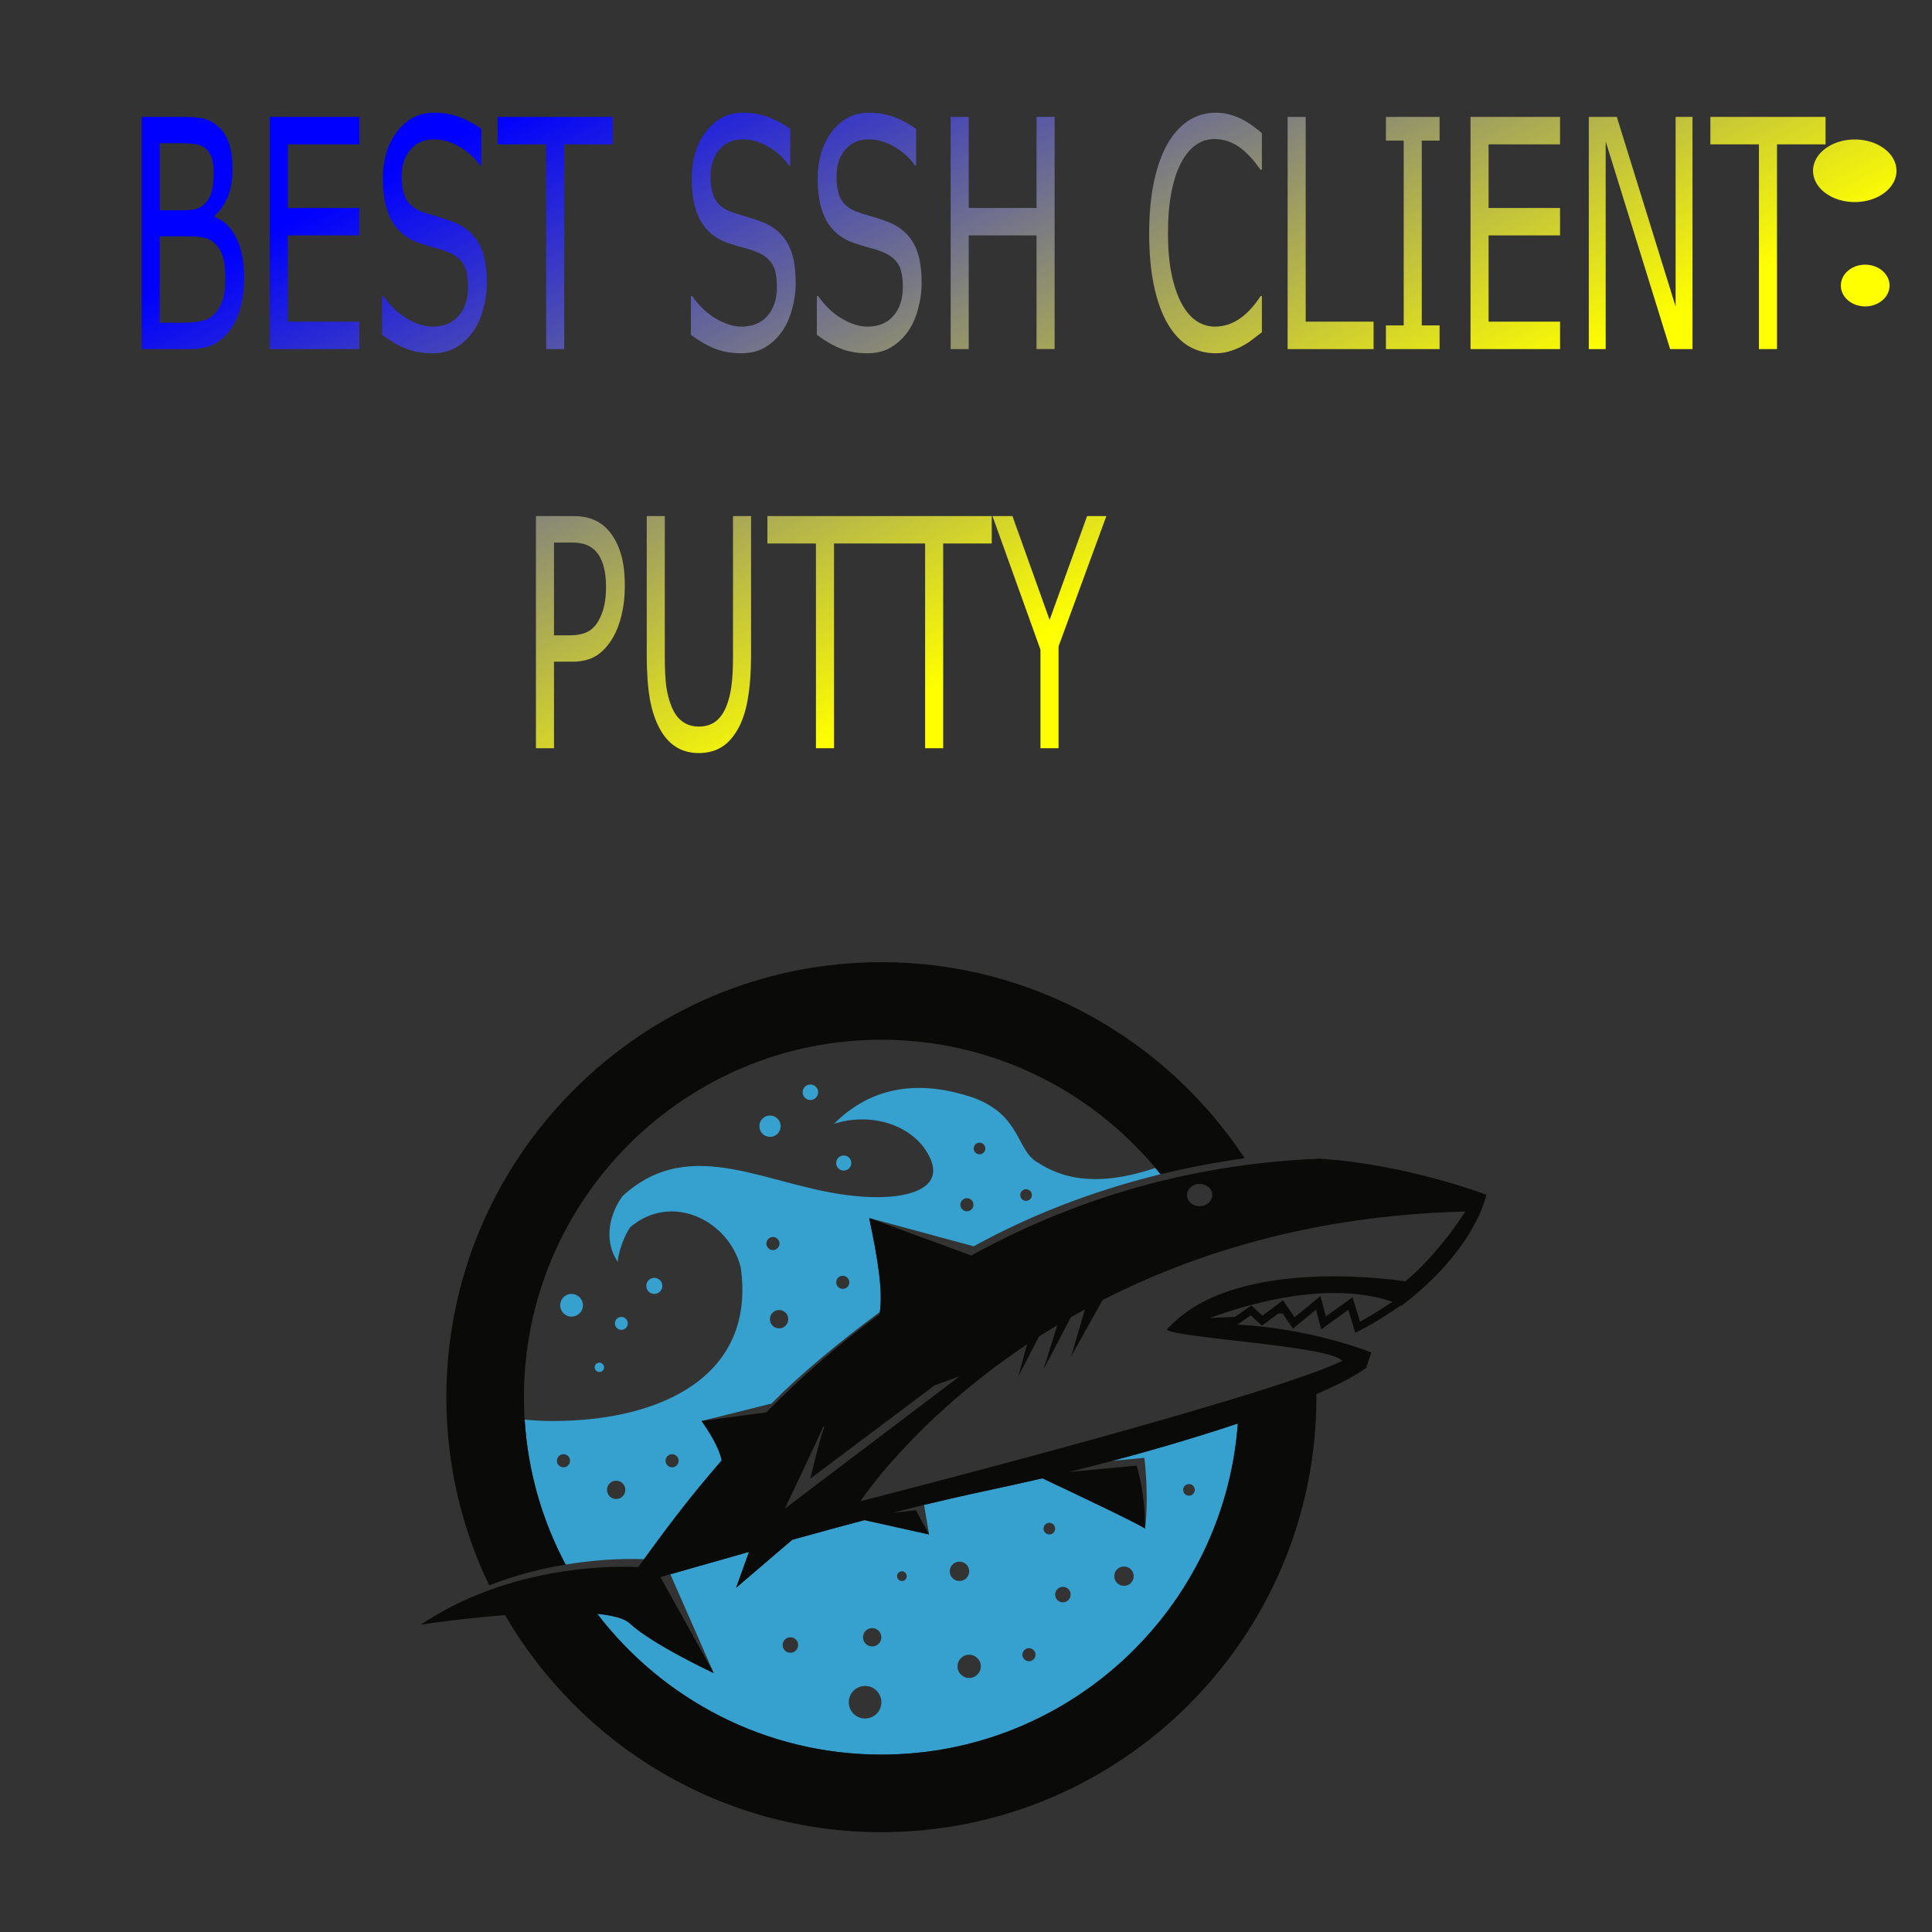 <?xml version="1.0" encoding="UTF-8" standalone="no"?>
<!-- Created with Inkscape (http://www.inkscape.org/) -->

<svg
   xmlns:dc="http://purl.org/dc/elements/1.1/"
   xmlns:cc="http://creativecommons.org/ns#"
   xmlns:rdf="http://www.w3.org/1999/02/22-rdf-syntax-ns#"
   xmlns:svg="http://www.w3.org/2000/svg"
   xmlns="http://www.w3.org/2000/svg"
   xmlns:xlink="http://www.w3.org/1999/xlink"
   xmlns:sodipodi="http://sodipodi.sourceforge.net/DTD/sodipodi-0.dtd"
   xmlns:inkscape="http://www.inkscape.org/namespaces/inkscape"
   width="210mm"
   height="210mm"
   viewBox="0 0 210 210"
   version="1.1"
   id="svg8"
   inkscape:version="0.92.3 (2405546, 2018-03-11)"
   sodipodi:docname="i.svg">
  <rect x="0" y="0" width="210" height="210" fill="#333333" stroke="none"/>
  <title
     id="title10">BEST SSH</title>
  <defs
     id="defs2">
    <linearGradient
       id="linearGradient121"
       inkscape:collect="always">
      <stop
         id="stop117"
         offset="0"
         style="stop-color:#ffff00;stop-opacity:1;" />
      <stop
         id="stop119"
         offset="1"
         style="stop-color:#0000ff;stop-opacity:1" />
    </linearGradient>
    <linearGradient
       inkscape:collect="always"
       id="linearGradient111">
      <stop
         style="stop-color:#ffff00;stop-opacity:1;"
         offset="0"
         id="stop107" />
      <stop
         style="stop-color:#0000ff;stop-opacity:1"
         offset="1"
         id="stop109" />
    </linearGradient>
    <linearGradient
       inkscape:collect="always"
       xlink:href="#linearGradient111"
       id="linearGradient113"
       x1="88.689"
       y1="168.329"
       x2="54.087"
       y2="99.708"
       gradientUnits="userSpaceOnUse" />
    <linearGradient
       inkscape:collect="always"
       xlink:href="#linearGradient121"
       id="linearGradient115"
       x1="88.689"
       y1="168.329"
       x2="54.087"
       y2="99.708"
       gradientUnits="userSpaceOnUse" />
  </defs>
  <sodipodi:namedview
     id="base"
     pagecolor="#ffffff"
     bordercolor="#666666"
     borderopacity="1.0"
     inkscape:pageopacity="0.0"
     inkscape:pageshadow="2"
     inkscape:zoom="0.35"
     inkscape:cx="350"
     inkscape:cy="560"
     inkscape:document-units="mm"
     inkscape:current-layer="layer1"
     showgrid="false"
     inkscape:window-width="1366"
     inkscape:window-height="705"
     inkscape:window-x="-8"
     inkscape:window-y="-8"
     inkscape:window-maximized="1" />
  <g
     inkscape:label="Ebene 1"
     inkscape:groupmode="layer"
     id="layer1"
     transform="translate(0,-87)">
    <g
       id="Layer_1"
       transform="matrix(0.265,0,0,0.265,45.487,191.147)">
      <path
         id="path12"
         d="m 157.564,55.003 c 0,-1.756 1.422,-3.182 3.182,-3.182 1.759,0 3.182,1.426 3.182,3.182 0,1.758 -1.423,3.183 -3.182,3.183 -1.76,0 -3.182,-1.425 -3.182,-3.183 m 16.864,32.142 c -1.716,0 -3.104,-1.39 -3.104,-3.104 0,-1.713 1.388,-3.105 3.104,-3.105 1.717,0 3.105,1.392 3.105,3.105 0,1.714 -1.388,3.104 -3.105,3.104 M 139.813,68.926 c 0,-2.417 1.958,-4.376 4.376,-4.376 2.417,0 4.375,1.959 4.375,4.376 0,2.416 -1.958,4.375 -4.375,4.375 -2.418,0 -4.376,-1.959 -4.376,-4.375 m -43.081,68.796 c -1.82,0 -3.294,-1.476 -3.294,-3.296 0,-1.818 1.474,-3.296 3.294,-3.296 1.822,0 3.294,1.478 3.294,3.296 0,1.82 -1.472,3.296 -3.294,3.296 m -24.463,30.117 c 0,-1.061 0.861,-1.922 1.924,-1.922 1.063,0 1.924,0.861 1.924,1.922 0,1.062 -0.861,1.922 -1.924,1.922 -1.063,0 -1.924,-0.86 -1.924,-1.922 M 58.13,142.381 c 0,-2.572 2.085,-4.659 4.658,-4.659 2.573,0 4.658,2.087 4.658,4.659 0,2.574 -2.085,4.66 -4.658,4.66 -2.573,0 -4.658,-2.086 -4.658,-4.66 m 25.078,10.077 c -1.464,0 -2.65,-1.186 -2.65,-2.651 0,-1.464 1.186,-2.65 2.65,-2.65 1.463,0 2.651,1.186 2.651,2.65 0,1.465 -1.188,2.651 -2.651,2.651 m 232.829,68.02 c -1.319,0 -2.388,-1.069 -2.388,-2.387 0,-1.319 1.069,-2.387 2.388,-2.387 1.316,0 2.385,1.068 2.385,2.387 0,1.318 -1.069,2.387 -2.385,2.387 m -26.652,36.992 c -2.196,0 -3.978,-1.78 -3.978,-3.977 0,-2.197 1.782,-3.978 3.978,-3.978 2.197,0 3.978,1.781 3.978,3.978 0,2.197 -1.781,3.977 -3.978,3.977 m -25.059,6.763 c -1.76,0 -3.182,-1.425 -3.182,-3.183 0,-1.756 1.422,-3.182 3.182,-3.182 1.759,0 3.181,1.426 3.181,3.182 0,1.758 -1.422,3.183 -3.181,3.183 m -5.57,-27.845 c -1.317,0 -2.386,-1.069 -2.386,-2.387 0,-1.316 1.069,-2.387 2.386,-2.387 1.318,0 2.388,1.071 2.388,2.387 0,1.318 -1.07,2.387 -2.388,2.387 m -8.353,52.009 c -1.483,0 -2.685,-1.203 -2.685,-2.685 0,-1.483 1.202,-2.686 2.685,-2.686 1.482,0 2.685,1.203 2.685,2.686 0,1.482 -1.203,2.685 -2.685,2.685 m -24.528,6.862 c -2.636,0 -4.773,-2.137 -4.773,-4.774 0,-2.636 2.137,-4.773 4.773,-4.773 2.635,0 4.773,2.137 4.773,4.773 0,2.637 -2.138,4.774 -4.773,4.774 m -7.956,-43.756 c 0,-2.197 1.782,-3.977 3.978,-3.977 2.198,0 3.978,1.78 3.978,3.977 0,2.197 -1.78,3.978 -3.978,3.978 -2.196,0 -3.978,-1.781 -3.978,-3.978 m -19.625,3.978 c -1.095,0 -1.987,-0.89 -1.987,-1.988 0,-1.099 0.892,-1.99 1.987,-1.99 1.098,0 1.989,0.891 1.989,1.99 0,1.098 -0.891,1.988 -1.989,1.988 m -12.196,26.834 c -2.079,0 -3.765,-1.685 -3.765,-3.763 0,-2.078 1.686,-3.764 3.765,-3.764 2.079,0 3.763,1.686 3.763,3.764 0,2.078 -1.684,3.763 -3.763,3.763 m -2.919,29.571 c -3.691,0 -6.681,-2.992 -6.681,-6.684 0,-3.689 2.99,-6.682 6.681,-6.682 3.694,0 6.682,2.993 6.682,6.682 0,3.692 -2.988,6.684 -6.682,6.684 M 152.55,284.917 c -1.758,0 -3.181,-1.426 -3.181,-3.182 0,-1.757 1.423,-3.183 3.181,-3.183 1.761,0 3.183,1.426 3.183,3.183 0,1.756 -1.422,3.182 -3.183,3.182 m 132.06,-78.725 13.132,-1.228 c 0,0 1.986,15.713 0.263,29.037 -0.898,-1.176 -32.365,-16.063 -42.083,-20.643 -3.695,0.862 -7.352,1.69 -10.953,2.479 -12.867,2.816 -22.636,4.793 -37.589,8.432 l 2.053,12.119 -26.49,-5.885 c -8.341,2.209 -18.067,4.851 -29.625,8.06 l -23.043,19.704 5.314,-14.739 c -9.629,2.717 -20.316,5.76 -32.273,9.194 l 17.81,40.547 c 0,0 -25.455,-11.93 -34.472,-20.418 -2.17,-2.041 -6.97,-3.268 -13.312,-3.909 26.813,35.073 69.065,57.741 116.519,57.741 77.207,0 140.662,-59.989 146.211,-135.805 -15.839,5.305 -33.584,10.56 -51.462,15.314 M 81.086,221.854 c -2.079,0 -3.764,-1.685 -3.764,-3.763 0,-2.078 1.685,-3.764 3.764,-3.764 2.079,0 3.763,1.686 3.763,3.764 0,2.078 -1.684,3.763 -3.763,3.763 M 59.472,208.843 c -1.482,0 -2.685,-1.203 -2.685,-2.686 0,-1.482 1.203,-2.685 2.685,-2.685 1.483,0 2.686,1.203 2.686,2.685 0,1.483 -1.203,2.686 -2.686,2.686 m 44.551,-5.371 c 1.482,0 2.685,1.203 2.685,2.685 0,1.483 -1.203,2.686 -2.685,2.686 -1.482,0 -2.686,-1.203 -2.686,-2.686 0,-1.482 1.204,-2.685 2.686,-2.685 m 41.368,-89.1 c 1.482,0 2.685,1.203 2.685,2.685 0,1.482 -1.203,2.684 -2.685,2.684 -1.481,0 -2.684,-1.202 -2.684,-2.684 0,-1.482 1.203,-2.685 2.684,-2.685 m 6.284,33.711 c 0,2.079 -1.683,3.763 -3.763,3.763 -2.08,0 -3.764,-1.684 -3.764,-3.763 0,-2.08 1.684,-3.764 3.764,-3.764 2.08,0 3.763,1.684 3.763,3.764 m 22.356,-17.801 c 1.482,0 2.685,1.203 2.685,2.685 0,1.483 -1.203,2.684 -2.685,2.684 -1.483,0 -2.685,-1.201 -2.685,-2.684 0,-1.482 1.202,-2.685 2.685,-2.685 M 224.946,98.46 c 1.482,0 2.685,1.203 2.685,2.685 0,1.482 -1.203,2.686 -2.685,2.686 -1.483,0 -2.686,-1.204 -2.686,-2.686 0,-1.482 1.203,-2.685 2.686,-2.685 m 5.171,-22.772 c 1.318,0 2.387,1.069 2.387,2.387 0,1.318 -1.069,2.386 -2.387,2.386 -1.317,0 -2.386,-1.068 -2.386,-2.386 0,-1.318 1.069,-2.387 2.386,-2.387 M 249.21,94.78 c 1.318,0 2.387,1.07 2.387,2.387 0,1.318 -1.069,2.387 -2.387,2.387 -1.317,0 -2.387,-1.069 -2.387,-2.387 0,-1.317 1.07,-2.387 2.387,-2.387 M 92.478,246.552 c 6.695,-9.143 17.23,-23.717 31.857,-40.51 -1.151,-6.678 -8.246,-16.193 -8.246,-16.193 l 28.705,-7.16 c 12.389,-12.554 27.754,-25.181 44.445,-37.57 1.208,-8.5 -0.607,-20.808 -4.376,-38.536 l 42.874,11.609 c 22.269,-12.272 48.044,-22.563 76.639,-29.551 -0.695,-0.867 -1.397,-1.728 -2.111,-2.58 -17.377,5.797 -33.902,7.045 -47.884,-2.02 -9.347,-4.773 -6.762,-19.491 -26.915,-26.85 -21.302,-7.16 -41.104,-5.17 -57.015,10.741 15.911,-4.973 31.026,0.994 37.39,10.54 11.666,17.304 -10.143,21.082 -28.64,19.095 -35.003,-3.184 -67.024,-26.056 -95.465,0 -4.773,6.363 -8.353,17.5 -1.989,27.047 0,-3.182 2.587,-10.939 5.172,-14.32 16.905,-14.319 40.373,-2.785 45.245,16.517 6.363,44.551 -32.517,63.038 -77.067,63.038 -3.809,0 -7.666,-0.2 -11.546,-0.559 1.332,21.365 7.258,41.502 16.803,59.436 16.377,-2.717 28.916,-2.336 32.124,-2.174"
         inkscape:connector-curvature="0"
         style="fill:#36a0ce" />
      <path
         id="path14"
         d="m 429.401,103.93 c -61.814,1.514 -111.041,17.006 -148.826,36.329 l 4.733,-8.485 h -10e-4 l -17.6,31.557 5.65,-19.258 c -1.951,1.062 -3.865,2.136 -5.75,3.215 l -11.237,21.383 5.665,-18.117 c -2.59,1.556 -5.111,3.119 -7.57,4.695 l -8.438,16.302 3.588,-13.13 c -46.797,31.256 -68.288,64.31 -68.288,64.31 0,0 166.531,-42.429 197.557,-57.544 -4.764,-6.151 -66.03,-9.149 -71.997,-12.729 0.261,-0.299 0.532,-0.584 0.801,-0.875 l -0.53,0.025 0.875,-0.404 c 28.205,-29.855 96.707,-18.633 96.707,-18.633 0,0 11.931,-9.151 24.661,-28.641 m -29.952,37.024 c -6.976,-2.391 -14.967,-3.601 -23.804,-3.601 -19.96,0 -40.038,6.183 -51.084,10.25 l 10.427,-0.491 6.623,-4.686 4.564,4.192 8.43,-6.273 4.728,6.957 10.653,-8.718 2.193,8.399 10.96,-7.925 3.055,10.041 c 2.398,-1.291 7.207,-4.016 13.255,-8.145 m -63.377,49.924 c -15.838,5.305 -33.584,10.56 -51.462,15.314 -5.921,1.575 -11.857,3.098 -17.742,4.545 l 27.691,-2.59 c 0,0 3.58,10.739 3.446,25.854 -0.897,-1.174 -32.365,-16.063 -42.084,-20.643 -3.694,0.862 -7.351,1.69 -10.952,2.479 -12.867,2.816 -22.636,4.793 -37.589,8.432 -3.862,0.939 -8.066,1.986 -12.765,3.191 l 9.413,-1.016 5.405,9.944 -26.49,-5.885 c -8.341,2.209 -18.067,4.851 -29.625,8.06 l -23.042,19.704 5.313,-14.739 c -9.629,2.717 -20.315,5.76 -32.272,9.194 -1.345,0.386 -2.69,0.773 -4.067,1.17 l 21.876,39.377 c 0,0 -25.455,-11.93 -34.472,-20.418 -2.17,-2.041 -6.97,-3.268 -13.312,-3.909 26.813,35.073 69.065,57.741 116.519,57.741 77.207,0 140.663,-59.989 146.211,-135.805 m -185.776,34.902 71.601,-54.229 c 0,0 -4.164,1.499 -10.216,3.69 l -50.935,38.235 c 0,0 3.507,-15.131 5.755,-21.465 -0.367,0.164 -0.566,0.269 -0.566,0.306 0,0.629 -15.639,33.463 -15.639,33.463 M 315.24,97.166 c 0,2.53 2.315,4.577 5.172,4.577 2.855,0 5.171,-2.047 5.171,-4.577 0,-2.525 -2.316,-4.573 -5.171,-4.573 -2.857,0 -5.172,2.048 -5.172,4.573 m 122.779,-0.13 c 0,0 -2.676,14.422 -19.782,32.225 -4.134,4.303 -9.101,8.801 -15.088,13.343 -0.107,-0.037 -0.231,-0.072 -0.339,-0.109 -2.633,1.839 -5.054,3.431 -7.192,4.774 -5.759,3.615 -9.471,5.451 -9.688,5.558 l -1.678,0.82 -2.206,-7.244 -0.654,-2.154 -11.117,8.037 -1.666,-6.377 -0.448,-1.719 -9.504,7.777 -4.213,-6.198 c -0.601,0.003 -1.206,0.007 -1.814,0.013 l -6.669,4.961 -4.61,-4.235 -5.284,3.739 -0.821,0.039 c 30.928,1.423 55.572,11.453 55.572,11.453 l -2.123,6.364 c -4.491,3.277 -11.554,6.916 -20.417,10.724 0.003,0.416 0.015,0.832 0.015,1.25 0,98.385 -80.045,178.428 -178.432,178.428 -65.837,0 -123.454,-35.846 -154.375,-89.043 -13.285,1.037 -26.139,2.627 -34.486,3.92 1.842,-1.246 3.703,-2.424 5.575,-3.543 39.113,-23.377 83.526,-20.059 83.526,-20.059 0.727,-0.98 1.526,-2.066 2.377,-3.228 6.695,-9.143 17.23,-23.717 31.859,-40.51 -1.153,-6.678 -8.248,-16.193 -8.248,-16.193 l 26.545,-3.537 c 13.14,-13.315 28.603,-27.153 46.469,-40.26 0.053,-0.303 0.092,-0.621 0.136,-0.934 1.208,-8.5 -0.607,-20.807 -4.376,-38.535 l 41.892,15.385 c 38.863,-21.415 86.189,-37.412 142.782,-39.717 35.321,2.122 68.482,14.785 68.482,14.785 M 29.004,257.257 C 17.745,233.888 11.432,207.706 11.432,180.077 11.432,81.689 91.474,1.645 189.861,1.645 c 62.218,0 117.09,32.016 149.034,80.432 -11.905,1.639 -23.425,3.851 -34.52,6.563 -0.694,-0.867 -1.396,-1.727 -2.11,-2.579 C 275.35,53.935 234.953,33.466 189.861,33.466 c -80.838,0 -146.607,65.769 -146.607,146.611 0,3.093 0.107,6.164 0.297,9.213 1.332,21.365 7.258,41.502 16.803,59.436 -9.515,1.58 -20.325,4.207 -31.35,8.531"
         inkscape:connector-curvature="0"
         style="fill:#0a0b09" />
    </g>
    <path
       style="font-style:normal;font-weight:normal;font-size:medium;line-height:1.25;font-family:sans-serif;letter-spacing:0px;word-spacing:0px;fill:url(#linearGradient115);fill-opacity:1;stroke:none;stroke-width:0.664"
       d="m 47.162,99.25 c -1.607,0 -2.933,0.678 -3.978,2.034 -1.045,1.345 -1.567,3.073 -1.567,5.186 0,1.842 0.314,3.339 0.942,4.491 0.635,1.141 1.607,1.949 2.917,2.424 0.648,0.226 1.26,0.412 1.835,0.559 0.582,0.147 1.121,0.333 1.617,0.559 0.655,0.294 1.141,0.706 1.458,1.237 0.324,0.531 0.486,1.356 0.486,2.474 0,1.299 -0.341,2.339 -1.022,3.118 -0.675,0.78 -1.62,1.169 -2.837,1.169 -0.86,0 -1.779,-0.288 -2.758,-0.864 -0.979,-0.576 -1.842,-1.395 -2.589,-2.457 h -0.139 v 4.203 c 0.88,0.667 1.743,1.169 2.589,1.508 0.853,0.339 1.812,0.508 2.877,0.508 0.992,0 1.839,-0.203 2.54,-0.61 0.708,-0.407 1.326,-0.972 1.855,-1.695 0.483,-0.667 0.856,-1.48 1.121,-2.44 0.271,-0.96 0.407,-1.932 0.407,-2.915 0,-1.808 -0.278,-3.214 -0.833,-4.22 -0.556,-1.006 -1.382,-1.757 -2.48,-2.254 -0.542,-0.237 -1.204,-0.469 -1.984,-0.695 -0.78,-0.226 -1.382,-0.418 -1.806,-0.576 -0.8,-0.316 -1.359,-0.774 -1.677,-1.373 -0.317,-0.599 -0.476,-1.424 -0.476,-2.474 0,-1.175 0.317,-2.135 0.952,-2.881 0.642,-0.746 1.488,-1.119 2.54,-1.119 0.959,0 1.895,0.271 2.808,0.813 0.919,0.531 1.66,1.203 2.222,2.017 h 0.139 v -3.966 c -0.668,-0.497 -1.435,-0.915 -2.302,-1.254 -0.866,-0.339 -1.819,-0.508 -2.857,-0.508 z m 33.571,0 c -1.607,0 -2.933,0.678 -3.978,2.034 -1.045,1.345 -1.567,3.073 -1.567,5.186 0,1.842 0.314,3.339 0.942,4.491 0.635,1.141 1.607,1.949 2.917,2.424 0.648,0.226 1.26,0.412 1.835,0.559 0.582,0.147 1.121,0.333 1.617,0.559 0.655,0.294 1.141,0.706 1.458,1.237 0.324,0.531 0.486,1.356 0.486,2.474 0,1.299 -0.341,2.339 -1.022,3.118 -0.675,0.78 -1.62,1.169 -2.837,1.169 -0.86,0 -1.779,-0.288 -2.758,-0.864 -0.979,-0.576 -1.842,-1.395 -2.589,-2.457 h -0.139 v 4.203 c 0.88,0.667 1.743,1.169 2.589,1.508 0.853,0.339 1.812,0.508 2.877,0.508 0.992,0 1.839,-0.203 2.54,-0.61 0.708,-0.407 1.326,-0.972 1.855,-1.695 0.483,-0.667 0.856,-1.48 1.121,-2.44 0.271,-0.96 0.407,-1.932 0.407,-2.915 0,-1.808 -0.278,-3.214 -0.833,-4.22 -0.556,-1.006 -1.382,-1.757 -2.48,-2.254 -0.542,-0.237 -1.204,-0.469 -1.984,-0.695 -0.78,-0.226 -1.382,-0.418 -1.806,-0.576 -0.8,-0.316 -1.359,-0.774 -1.677,-1.373 -0.317,-0.599 -0.476,-1.424 -0.476,-2.474 0,-1.175 0.317,-2.135 0.952,-2.881 0.642,-0.746 1.488,-1.119 2.54,-1.119 0.959,0 1.895,0.271 2.808,0.813 0.919,0.531 1.66,1.203 2.222,2.017 h 0.139 v -3.966 c -0.668,-0.497 -1.435,-0.915 -2.302,-1.254 -0.866,-0.339 -1.819,-0.508 -2.857,-0.508 z m 13.69,0 c -1.607,0 -2.933,0.678 -3.978,2.034 -1.045,1.345 -1.567,3.073 -1.567,5.186 0,1.842 0.314,3.339 0.942,4.491 0.635,1.141 1.607,1.949 2.917,2.424 0.648,0.226 1.26,0.412 1.835,0.559 0.582,0.147 1.121,0.333 1.617,0.559 0.655,0.294 1.141,0.706 1.458,1.237 0.324,0.531 0.486,1.356 0.486,2.474 0,1.299 -0.341,2.339 -1.022,3.118 -0.675,0.78 -1.62,1.169 -2.837,1.169 -0.86,0 -1.779,-0.288 -2.758,-0.864 -0.979,-0.576 -1.842,-1.395 -2.589,-2.457 h -0.139 v 4.203 c 0.88,0.667 1.743,1.169 2.589,1.508 0.853,0.339 1.812,0.508 2.877,0.508 0.992,0 1.839,-0.203 2.54,-0.61 0.708,-0.407 1.326,-0.972 1.855,-1.695 0.483,-0.667 0.856,-1.48 1.121,-2.44 0.271,-0.96 0.407,-1.932 0.407,-2.915 0,-1.808 -0.278,-3.214 -0.833,-4.22 -0.556,-1.006 -1.382,-1.757 -2.48,-2.254 -0.542,-0.237 -1.204,-0.469 -1.984,-0.695 -0.78,-0.226 -1.382,-0.418 -1.806,-0.576 -0.8,-0.316 -1.359,-0.774 -1.677,-1.373 -0.317,-0.599 -0.476,-1.424 -0.476,-2.474 0,-1.175 0.317,-2.135 0.952,-2.881 0.642,-0.746 1.488,-1.119 2.54,-1.119 0.959,0 1.895,0.271 2.808,0.813 0.919,0.531 1.66,1.203 2.222,2.017 h 0.139 v -3.966 c -0.668,-0.497 -1.435,-0.915 -2.302,-1.254 -0.866,-0.339 -1.819,-0.508 -2.857,-0.508 z m 37.728,0 c -1.085,0 -2.073,0.288 -2.966,0.864 -0.886,0.576 -1.643,1.412 -2.272,2.508 -0.648,1.13 -1.144,2.514 -1.488,4.152 -0.344,1.638 -0.516,3.497 -0.516,5.576 0,2.192 0.179,4.118 0.536,5.779 0.357,1.65 0.853,3.011 1.488,4.084 0.648,1.096 1.409,1.904 2.282,2.424 0.88,0.508 1.855,0.763 2.927,0.763 0.569,0 1.088,-0.079 1.558,-0.237 0.476,-0.147 0.916,-0.328 1.319,-0.542 0.476,-0.26 0.86,-0.508 1.151,-0.746 0.298,-0.237 0.628,-0.491 0.992,-0.763 v -3.932 h -0.139 c -0.721,1.107 -1.495,1.938 -2.321,2.491 -0.827,0.554 -1.713,0.83 -2.659,0.83 -0.688,0 -1.343,-0.198 -1.964,-0.593 -0.615,-0.407 -1.154,-1.028 -1.617,-1.864 -0.443,-0.802 -0.807,-1.842 -1.091,-3.118 -0.278,-1.277 -0.417,-2.802 -0.417,-4.576 0,-1.695 0.126,-3.186 0.377,-4.474 0.258,-1.299 0.615,-2.373 1.071,-3.22 0.47,-0.87 1.002,-1.508 1.597,-1.915 0.602,-0.418 1.276,-0.627 2.024,-0.627 0.913,0 1.769,0.266 2.569,0.797 0.8,0.531 1.607,1.378 2.421,2.542 h 0.149 v -3.983 c -0.966,-0.825 -1.845,-1.401 -2.639,-1.729 -0.787,-0.328 -1.577,-0.491 -2.371,-0.491 z M 15.397,99.708 v 25.235 h 5.238 c 1.025,0 1.868,-0.158 2.53,-0.475 0.668,-0.316 1.28,-0.847 1.835,-1.593 0.47,-0.621 0.843,-1.412 1.121,-2.373 0.278,-0.96 0.417,-2.068 0.417,-3.322 0,-1.751 -0.288,-3.197 -0.863,-4.339 -0.575,-1.152 -1.362,-1.904 -2.361,-2.254 v -0.137 c 0.595,-0.508 1.071,-1.179 1.429,-2.015 0.357,-0.847 0.536,-1.87 0.536,-3.068 0,-1.062 -0.122,-1.972 -0.367,-2.729 -0.245,-0.768 -0.638,-1.397 -1.181,-1.883 -0.489,-0.429 -1.002,-0.71 -1.538,-0.846 -0.536,-0.135 -1.343,-0.203 -2.421,-0.203 z m 13.928,0 v 25.235 h 9.732 v -2.983 h -7.768 v -9.372 h 7.768 v -2.983 h -7.768 v -6.915 h 7.768 v -2.983 z m 24.762,0 v 2.983 h 5.278 v 22.252 h 1.964 V 102.691 h 5.278 v -2.983 z m 49.245,0 v 25.235 h 1.964 V 112.588 h 7.371 v 12.355 h 1.964 V 99.708 h -1.964 v 9.897 h -7.371 v -9.897 z m 36.627,0 v 25.235 h 9.345 v -2.983 h -7.381 V 99.708 Z m 10.684,0 v 2.576 h 1.935 v 20.083 h -1.935 v 2.576 h 5.833 v -2.576 h -1.935 v -20.083 h 1.935 v -2.576 z m 9.196,0 v 25.235 h 9.732 v -2.983 h -7.768 v -9.372 h 7.768 v -2.983 h -7.768 v -6.915 h 7.768 v -2.983 z m 12.857,0 v 25.235 h 1.835 V 102.369 l 7.004,22.574 h 2.431 V 99.708 h -1.835 v 20.608 l -6.389,-20.608 z m 13.214,0 v 2.983 h 5.278 v 22.252 h 1.964 V 102.691 h 5.278 V 99.708 Z M 17.361,102.57 h 2.341 c 0.655,0 1.204,0.041 1.647,0.12 0.443,0.068 0.82,0.254 1.131,0.559 0.265,0.26 0.456,0.599 0.575,1.017 0.119,0.418 0.178,0.933 0.179,1.542 -1.05e-4,0.734 -0.066,1.372 -0.198,1.913 -0.126,0.531 -0.344,0.966 -0.655,1.305 -0.311,0.339 -0.648,0.565 -1.012,0.678 -0.364,0.102 -0.853,0.153 -1.468,0.153 h -2.54 z m 0,10.12 h 3.085 c 0.648,0 1.197,0.045 1.647,0.135 0.456,0.079 0.843,0.26 1.161,0.542 0.47,0.418 0.794,0.926 0.972,1.525 0.179,0.599 0.268,1.407 0.268,2.424 0,0.893 -0.086,1.621 -0.258,2.186 -0.172,0.565 -0.443,1.068 -0.813,1.508 -0.351,0.407 -0.8,0.689 -1.349,0.847 -0.549,0.147 -1.253,0.22 -2.113,0.22 h -2.599 z m 40.892,30.404 v 25.235 h 1.964 v -9.406 h 1.964 c 1.058,0 1.935,-0.214 2.629,-0.644 0.694,-0.441 1.296,-1.096 1.806,-1.966 0.41,-0.701 0.728,-1.525 0.952,-2.474 0.231,-0.96 0.347,-2 0.347,-3.118 0,-1.469 -0.155,-2.683 -0.466,-3.644 -0.304,-0.96 -0.737,-1.763 -1.3,-2.407 -0.476,-0.542 -1.022,-0.938 -1.637,-1.186 -0.615,-0.26 -1.366,-0.39 -2.252,-0.39 z m 12.044,0 v 15.1 c 0,1.909 0.116,3.52 0.347,4.83 0.238,1.311 0.625,2.429 1.161,3.356 0.47,0.814 1.048,1.429 1.736,1.847 0.688,0.418 1.495,0.627 2.421,0.627 0.906,0 1.7,-0.198 2.381,-0.593 0.681,-0.395 1.276,-1.023 1.786,-1.881 0.536,-0.904 0.919,-2.034 1.151,-3.39 0.238,-1.367 0.357,-2.966 0.357,-4.796 v -15.1 h -1.964 v 15.355 c 0,1.232 -0.056,2.265 -0.169,3.101 -0.106,0.825 -0.288,1.559 -0.546,2.203 -0.298,0.746 -0.694,1.305 -1.19,1.678 -0.496,0.362 -1.098,0.542 -1.806,0.542 -0.701,0 -1.303,-0.186 -1.806,-0.559 -0.496,-0.373 -0.89,-0.926 -1.181,-1.661 -0.258,-0.644 -0.443,-1.361 -0.556,-2.152 -0.106,-0.791 -0.159,-1.87 -0.159,-3.237 v -15.27 z m 13.115,0 v 2.983 h 5.278 v 22.252 h 1.964 v -22.252 h 5.278 4.623 v 22.252 h 1.964 v -22.252 h 5.278 v -2.983 H 95.931 Z m 24.464,0 5.218,14.524 v 10.711 h 1.964 v -11.067 l 5.198,-14.168 h -2.093 l -4.077,11.287 -4.038,-11.287 z m -47.658,2.881 h 1.944 c 0.622,0 1.134,0.077 1.538,0.235 0.41,0.147 0.774,0.395 1.091,0.746 0.364,0.407 0.635,0.932 0.813,1.576 0.179,0.644 0.268,1.401 0.268,2.271 v 0.002 c 0,0.746 -0.066,1.418 -0.198,2.017 -0.126,0.599 -0.344,1.169 -0.655,1.712 -0.311,0.531 -0.714,0.921 -1.21,1.169 -0.496,0.237 -1.141,0.356 -1.935,0.356 h -1.657 z"
       id="path38"
       inkscape:connector-curvature="0" />
    <path
       style="fill:url(#linearGradient113);stroke:none;stroke-width:0.265;fill-opacity:1"
       d="m 201.605,102.162 a 4.536,3.402 0 0 0 -4.536,3.401 4.536,3.402 0 0 0 4.536,3.402 4.536,3.402 0 0 0 4.536,-3.402 4.536,3.402 0 0 0 -4.536,-3.401 z m 1.134,13.607 a 2.646,2.268 0 0 0 -2.646,2.268 2.646,2.268 0 0 0 2.646,2.268 2.646,2.268 0 0 0 2.646,-2.268 2.646,2.268 0 0 0 -2.646,-2.268 z"
       id="path102"
       inkscape:connector-curvature="0" />
  </g>
</svg>
